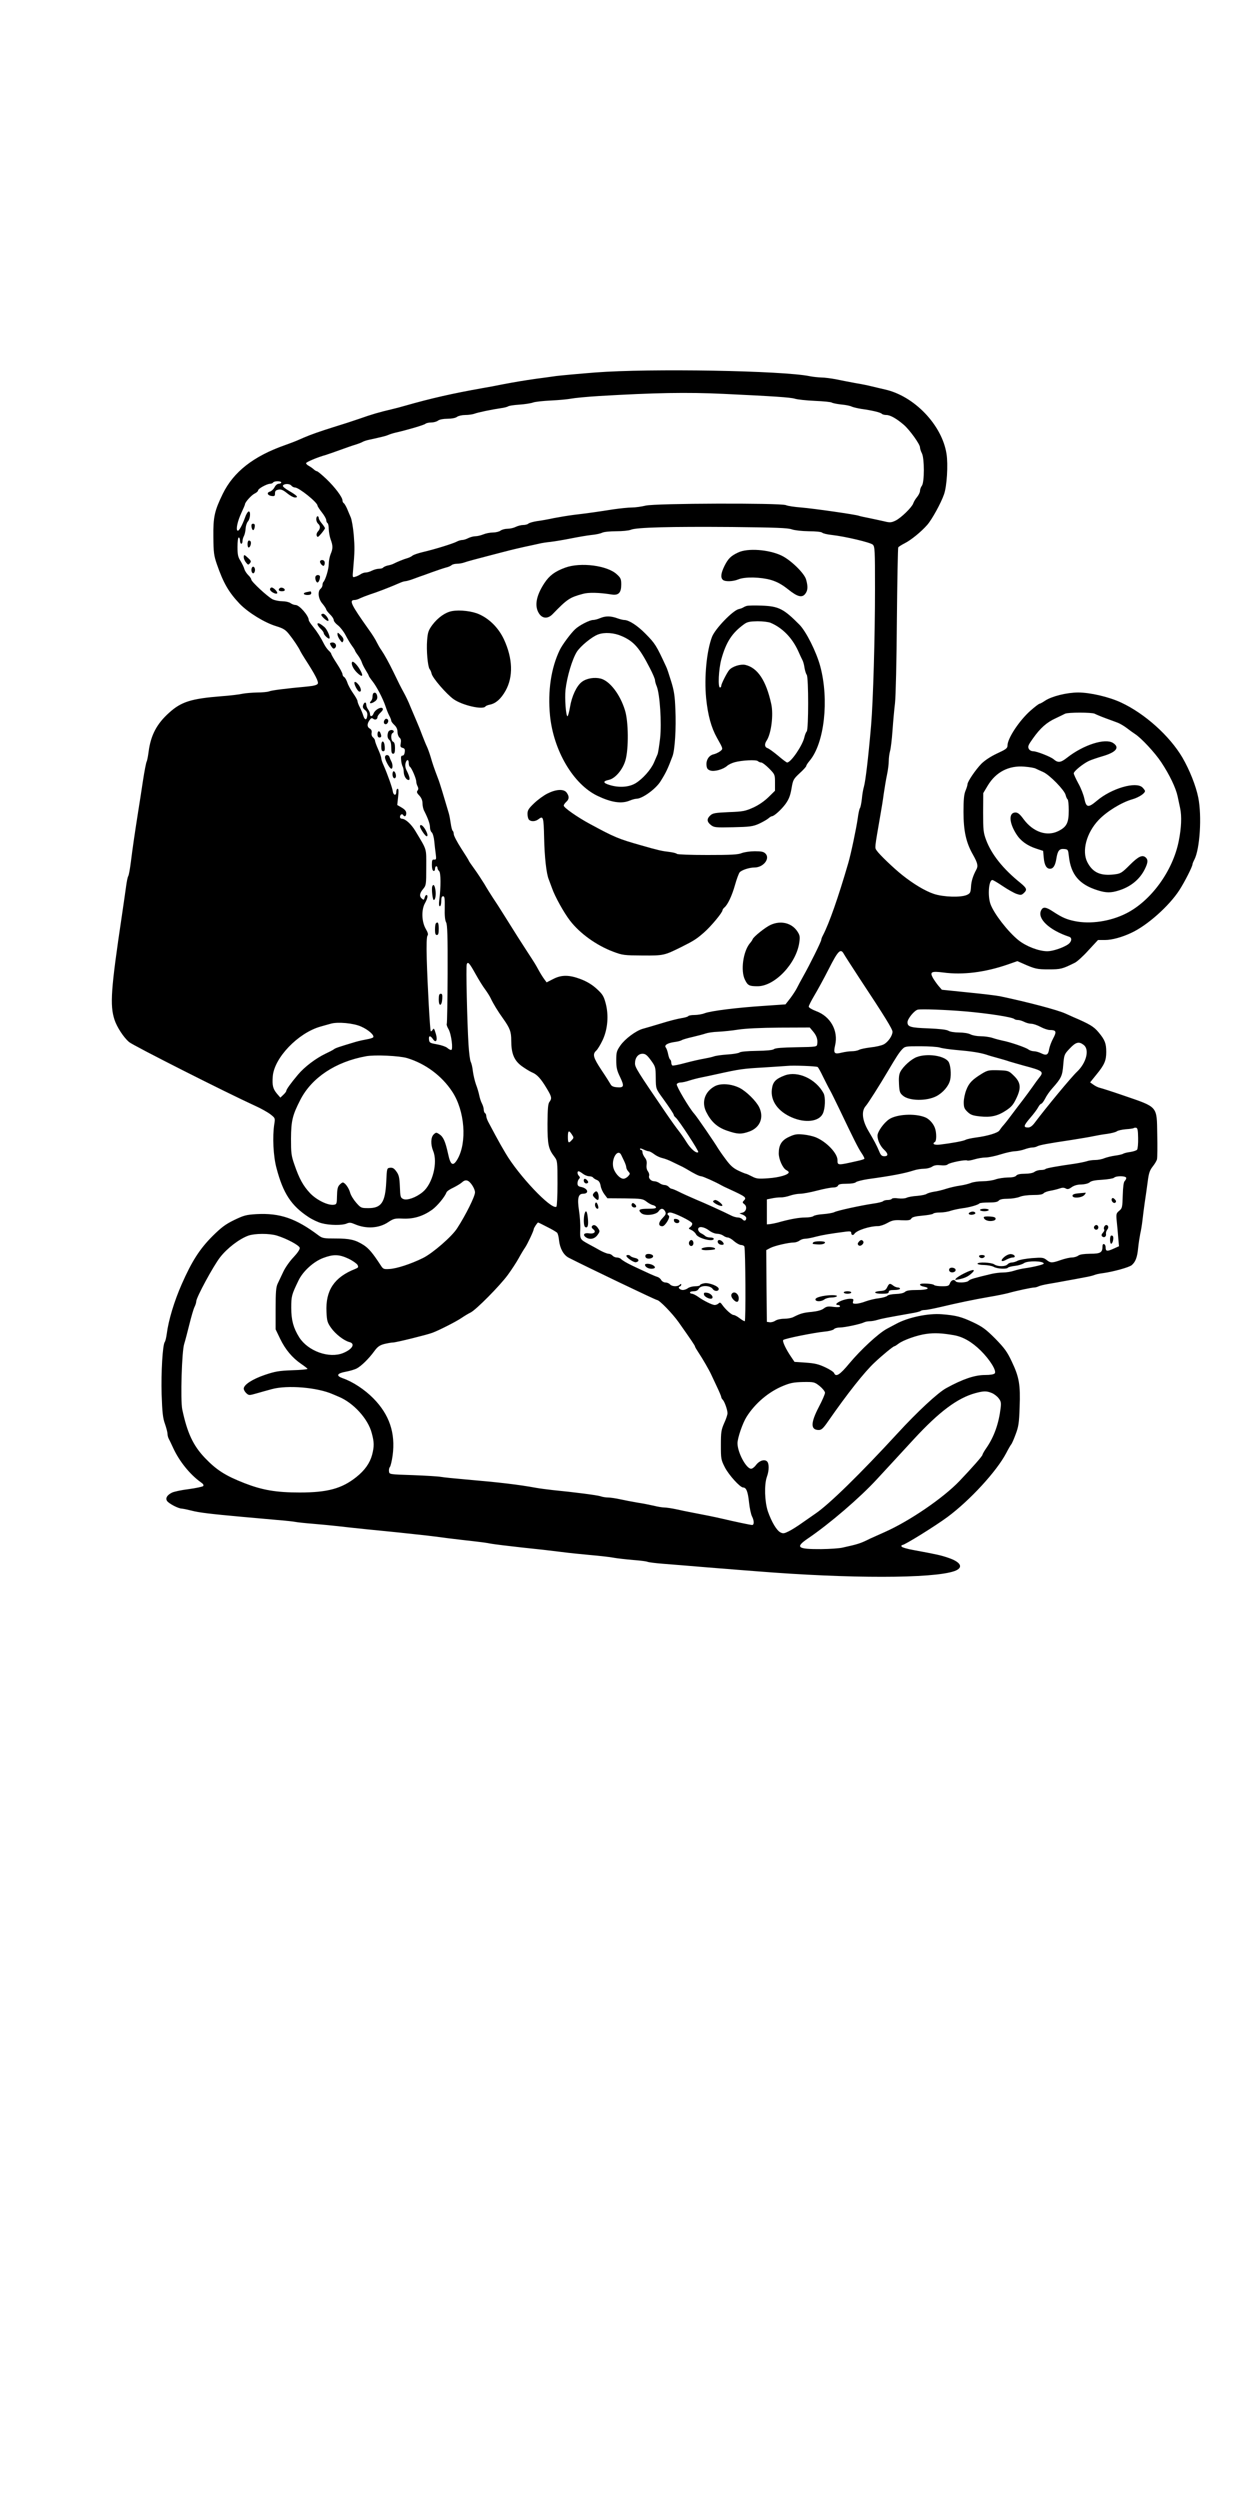<?xml version="1.0" standalone="no"?>
<!DOCTYPE svg PUBLIC "-//W3C//DTD SVG 20010904//EN"
 "http://www.w3.org/TR/2001/REC-SVG-20010904/DTD/svg10.dtd">
<svg version="1.0" xmlns="http://www.w3.org/2000/svg"
 width="1000pt" height="2000pt" viewBox="0 0 1000 2000"
 preserveAspectRatio="xMidYMid meet">
<g transform="translate(0,2000) scale(0.1,-0.1)"
fill="#000000" stroke="none">
<path d="M4761 17020 c-128 -10 -268 -23 -310 -28 -42 -6 -114 -16 -161 -22
-104 -15 -159 -24 -270 -45 -47 -10 -119 -23 -160 -30 -237 -42 -410 -81 -620
-141 -30 -9 -80 -22 -110 -29 -91 -21 -160 -41 -255 -75 -49 -17 -141 -47
-204 -66 -105 -33 -181 -59 -241 -85 -14 -6 -38 -17 -55 -24 -16 -7 -59 -23
-95 -36 -253 -89 -412 -214 -498 -390 -66 -136 -77 -184 -75 -344 1 -125 4
-149 28 -219 52 -150 94 -223 182 -316 69 -71 200 -152 294 -180 55 -17 73
-28 101 -63 34 -42 79 -109 91 -137 4 -8 20 -35 36 -60 83 -128 112 -185 103
-200 -6 -10 -32 -17 -73 -21 -190 -18 -294 -31 -316 -40 -13 -5 -57 -9 -96 -9
-40 -1 -92 -5 -117 -10 -25 -6 -101 -15 -170 -20 -240 -19 -320 -44 -416 -131
-100 -89 -148 -181 -165 -312 -5 -38 -12 -74 -16 -80 -4 -7 -18 -77 -30 -157
-12 -80 -29 -190 -38 -245 -26 -165 -45 -294 -58 -400 -7 -55 -16 -106 -21
-114 -5 -7 -12 -43 -17 -80 -5 -36 -20 -142 -34 -236 -88 -589 -97 -716 -59
-833 19 -58 72 -140 116 -178 32 -28 784 -408 1008 -510 47 -21 102 -52 124
-69 38 -30 38 -30 30 -80 -15 -98 -8 -254 18 -350 53 -202 118 -301 257 -392
30 -20 77 -42 105 -49 63 -17 166 -18 200 -2 21 9 33 8 63 -5 92 -40 195 -34
269 16 44 29 53 31 121 28 85 -3 158 20 230 71 41 30 101 102 115 139 3 9 28
26 55 38 26 13 58 32 70 43 14 13 28 18 42 13 24 -7 61 -64 61 -94 0 -32 -74
-181 -142 -286 -41 -66 -197 -201 -274 -239 -97 -48 -211 -85 -269 -88 -46 -3
-50 -1 -71 32 -62 95 -93 132 -134 159 -67 43 -112 53 -225 53 -95 0 -106 2
-137 25 -181 136 -308 180 -496 170 -83 -5 -101 -10 -178 -47 -70 -34 -102
-58 -173 -128 -103 -103 -166 -201 -247 -385 -60 -136 -106 -288 -120 -398 -4
-30 -11 -59 -16 -65 -17 -23 -30 -241 -25 -419 5 -146 10 -191 27 -237 11 -32
20 -67 20 -78 0 -11 4 -28 9 -38 5 -9 22 -44 37 -77 49 -106 133 -210 219
-272 21 -14 27 -24 20 -32 -6 -5 -57 -16 -115 -24 -58 -7 -118 -20 -134 -28
-39 -19 -54 -44 -40 -66 13 -21 91 -62 119 -62 12 -1 46 -8 77 -16 61 -16 155
-27 408 -50 91 -8 217 -19 280 -25 63 -5 127 -12 141 -15 14 -3 77 -10 140
-15 63 -5 152 -14 199 -19 47 -6 155 -17 240 -26 85 -8 198 -20 250 -25 52 -6
136 -15 185 -20 50 -5 144 -17 210 -26 66 -8 158 -19 205 -24 47 -5 108 -13
135 -19 28 -5 140 -19 250 -31 110 -11 250 -27 310 -35 61 -8 166 -19 235 -25
69 -6 152 -15 184 -21 32 -6 105 -14 162 -19 56 -4 107 -11 113 -14 6 -4 61
-11 123 -16 62 -5 228 -18 368 -30 140 -11 311 -25 380 -30 747 -60 1414 -59
1585 1 76 27 55 72 -50 107 -59 20 -85 26 -274 61 -52 9 -96 22 -99 29 -2 7 1
12 7 12 19 0 262 151 361 224 179 133 392 364 469 510 17 33 35 64 40 70 6 6
22 43 36 81 23 61 28 90 32 218 7 181 -4 241 -63 365 -37 79 -59 108 -132 183
-75 75 -102 95 -178 131 -94 44 -136 55 -249 64 -110 9 -271 -25 -366 -77 -15
-8 -48 -26 -75 -40 -68 -37 -208 -167 -299 -276 -76 -92 -108 -112 -122 -78
-3 9 -35 30 -72 47 -53 25 -84 32 -156 37 l-89 6 -27 40 c-43 63 -72 126 -63
135 12 12 248 59 330 67 35 3 69 12 75 19 6 8 28 14 48 14 38 0 165 27 193 41
10 5 30 9 45 9 16 0 44 5 63 11 32 10 75 18 267 52 39 6 75 15 79 20 4 4 19 7
33 7 14 0 70 11 126 24 134 32 268 60 390 81 55 9 123 23 150 30 71 20 190 45
209 45 9 0 24 4 34 9 9 5 46 14 82 20 36 6 99 17 140 25 41 7 104 19 140 26
36 6 74 15 85 20 11 5 43 12 70 15 80 11 208 46 229 64 30 26 44 62 51 136 4
39 12 90 17 115 6 25 14 74 18 110 4 36 12 99 18 140 6 41 17 114 23 162 9 72
16 94 40 125 16 20 32 46 35 59 3 12 4 101 2 197 -4 232 9 217 -270 313 -90
31 -174 58 -188 61 -14 3 -37 14 -52 25 l-27 19 50 62 c64 78 79 112 79 181 0
69 -11 97 -61 157 -39 47 -71 66 -204 123 -22 10 -49 22 -60 27 -63 29 -301
92 -525 139 -30 6 -147 20 -260 31 l-205 21 -27 31 c-15 18 -35 47 -45 64 -26
48 -12 55 83 43 157 -21 333 1 516 64 l77 27 43 -19 c99 -44 115 -47 208 -47
96 0 108 3 209 53 18 9 68 54 109 100 l76 82 57 0 c54 0 135 22 209 57 128 59
303 215 385 342 42 65 105 189 105 207 0 5 7 22 15 37 44 85 61 347 31 497
-19 94 -69 220 -127 320 -102 173 -301 352 -491 440 -96 45 -247 80 -342 80
-92 0 -212 -30 -266 -66 -19 -13 -39 -24 -44 -24 -5 0 -38 -25 -73 -56 -89
-79 -183 -221 -183 -278 0 -22 -12 -31 -84 -64 -53 -25 -99 -56 -126 -83 -47
-49 -110 -142 -110 -163 0 -7 -7 -31 -16 -52 -12 -29 -16 -71 -16 -169 0 -154
21 -247 76 -343 37 -66 43 -90 26 -120 -26 -48 -40 -92 -42 -137 -3 -44 -6
-52 -32 -64 -47 -22 -189 -18 -266 8 -71 24 -163 80 -250 149 -72 57 -186 167
-206 197 -17 26 -19 6 30 290 8 44 20 118 26 165 7 47 18 115 26 152 8 37 14
86 14 110 0 24 5 59 10 78 6 19 15 94 20 165 5 72 14 171 20 220 6 50 13 348
15 664 3 315 8 578 11 582 3 5 26 20 52 33 51 26 132 92 180 147 37 42 110
174 134 244 23 63 34 239 20 325 -36 230 -258 462 -492 514 -41 10 -91 21
-110 26 -19 5 -75 17 -125 25 -49 9 -121 23 -159 31 -38 7 -89 14 -115 14 -25
1 -66 5 -91 10 -212 45 -1282 64 -1719 30z m1029 -171 c401 -19 536 -28 570
-39 19 -6 91 -14 160 -17 69 -3 130 -9 135 -14 6 -4 39 -11 75 -15 36 -3 74
-11 84 -17 11 -5 45 -13 75 -18 87 -12 154 -28 165 -39 6 -6 22 -10 37 -10 31
0 82 -29 140 -79 47 -41 129 -155 129 -180 0 -10 7 -32 15 -47 21 -40 21 -232
0 -260 -8 -10 -15 -29 -15 -41 0 -12 -11 -34 -24 -50 -13 -15 -26 -38 -30 -50
-10 -31 -98 -117 -142 -138 -33 -16 -45 -17 -89 -6 -27 6 -81 18 -120 26 -38
7 -77 16 -85 19 -27 10 -362 58 -460 66 -52 4 -108 12 -123 19 -46 18 -1044
15 -1122 -4 -33 -8 -82 -15 -110 -15 -27 0 -95 -7 -150 -15 -115 -18 -195 -30
-315 -44 -47 -6 -119 -18 -160 -26 -41 -9 -101 -20 -134 -24 -32 -5 -63 -14
-69 -20 -6 -6 -25 -11 -41 -11 -17 0 -44 -7 -60 -15 -15 -8 -45 -15 -65 -15
-21 0 -46 -7 -57 -15 -10 -8 -38 -15 -60 -15 -23 0 -58 -7 -77 -15 -20 -8 -49
-15 -64 -15 -15 0 -41 -7 -57 -15 -15 -8 -37 -15 -48 -15 -11 0 -32 -6 -46
-14 -32 -16 -169 -59 -267 -82 -38 -9 -77 -22 -85 -29 -8 -7 -26 -16 -40 -20
-27 -7 -85 -31 -110 -44 -9 -5 -30 -12 -48 -15 -17 -4 -34 -12 -37 -17 -4 -5
-18 -9 -33 -9 -15 0 -40 -7 -56 -15 -15 -8 -38 -15 -50 -15 -12 0 -30 -6 -41
-14 -11 -7 -30 -17 -43 -20 -22 -7 -23 -7 -17 56 13 149 13 178 5 279 -5 58
-16 121 -24 140 -8 19 -22 51 -30 71 -9 20 -21 40 -26 43 -6 3 -10 13 -10 21
0 26 -60 106 -129 172 -36 34 -70 62 -75 62 -5 0 -18 7 -28 17 -10 9 -28 21
-39 27 -12 6 -21 16 -20 21 1 9 91 47 156 65 17 5 68 23 115 40 47 17 103 37
125 43 22 7 46 16 54 21 8 5 31 13 50 17 109 24 138 31 156 39 11 5 38 14 60
19 96 22 229 61 239 71 5 5 26 10 45 10 20 0 45 7 55 15 12 9 42 15 76 15 34
0 64 6 76 15 10 8 40 15 66 15 26 0 59 5 73 10 28 11 140 34 215 45 24 3 49
10 55 14 5 5 46 11 91 14 44 3 93 11 109 17 16 6 81 13 144 16 64 3 136 10
161 15 25 5 126 15 225 21 443 26 698 31 995 17z m-3540 -709 c0 -5 -9 -10
-20 -10 -11 0 -26 -12 -34 -29 -9 -16 -25 -31 -37 -34 -28 -8 -19 -31 14 -35
23 -3 27 0 27 21 0 19 6 26 28 30 21 4 37 -3 69 -29 23 -19 51 -34 63 -34 31
0 16 16 -46 52 -30 17 -53 35 -51 42 6 17 52 19 67 2 7 -9 20 -16 30 -16 31 0
180 -119 180 -145 0 -5 16 -30 35 -54 19 -24 35 -52 35 -62 0 -10 5 -21 10
-24 6 -3 10 -25 10 -48 1 -23 7 -60 15 -82 19 -51 19 -74 0 -118 -8 -20 -15
-56 -15 -79 0 -40 -26 -127 -43 -144 -4 -4 -7 -15 -7 -24 0 -10 -7 -23 -15
-30 -26 -21 -19 -82 15 -120 16 -19 29 -40 30 -46 0 -5 14 -23 30 -39 17 -16
30 -36 30 -46 0 -9 15 -28 34 -42 18 -14 46 -50 61 -79 15 -29 38 -67 51 -85
13 -17 24 -35 24 -38 0 -3 11 -21 24 -38 13 -18 27 -43 31 -57 4 -14 19 -42
31 -62 13 -21 24 -40 24 -44 0 -3 13 -23 29 -43 35 -44 84 -139 105 -201 8
-25 21 -58 30 -75 9 -16 16 -35 16 -41 0 -6 11 -21 25 -34 17 -16 25 -34 25
-56 0 -17 7 -37 16 -45 11 -9 14 -22 10 -45 -5 -26 -3 -32 15 -37 16 -4 20
-12 17 -34 -2 -17 -9 -28 -18 -28 -11 0 -14 -9 -11 -35 1 -19 7 -43 12 -52 5
-9 9 -29 9 -45 1 -31 20 -63 39 -63 14 0 8 29 -16 76 -10 19 -13 41 -9 57 8
34 26 35 26 3 0 -14 4 -28 10 -31 13 -8 50 -94 50 -117 0 -11 5 -28 11 -39 7
-15 7 -24 -1 -34 -8 -10 -5 -20 15 -40 17 -19 25 -39 25 -62 0 -19 6 -47 14
-61 30 -59 46 -104 46 -131 0 -16 6 -34 14 -40 8 -7 17 -38 20 -69 3 -31 8
-78 12 -104 5 -41 4 -46 -13 -45 -15 2 -18 -5 -18 -42 0 -27 5 -46 13 -48 7
-3 12 4 12 16 0 12 5 21 10 21 6 0 10 -6 10 -14 0 -7 6 -19 13 -25 14 -11 15
-128 1 -233 -4 -32 -2 -48 5 -48 6 0 11 18 11 40 0 29 4 40 15 40 12 0 14 -17
13 -92 -2 -61 2 -101 11 -117 10 -18 13 -110 12 -413 -1 -214 -4 -394 -7 -399
-3 -5 3 -24 14 -42 23 -40 39 -167 21 -167 -7 0 -21 8 -31 17 -10 9 -46 22
-81 28 -57 10 -62 13 -65 38 -4 33 10 35 31 5 24 -36 39 -12 25 37 -15 50 -17
53 -28 35 -5 -8 -11 -12 -14 -10 -6 7 -26 368 -32 578 -3 115 -1 178 6 187 7
9 4 24 -15 56 -32 57 -35 151 -5 204 21 38 26 65 11 65 -5 0 -11 -10 -14 -22
-5 -18 -8 -19 -21 -8 -23 18 -20 44 9 78 24 29 25 35 25 173 0 159 8 132 -87
291 -33 55 -80 98 -108 98 -8 0 -15 6 -15 14 0 19 17 29 25 16 11 -18 25 -11
25 14 0 17 -11 30 -36 45 l-36 21 7 65 c5 45 4 65 -4 65 -6 0 -11 -12 -11 -26
0 -33 -24 -27 -28 7 -3 26 -43 138 -73 206 -11 23 -19 49 -19 57 0 9 -11 41
-25 72 -14 31 -25 62 -25 69 0 7 -7 18 -16 26 -9 7 -14 22 -11 36 3 16 -2 27
-14 34 -23 12 -24 37 -3 67 12 18 19 20 29 12 16 -13 35 -5 35 14 0 7 11 23
25 36 17 16 22 27 15 34 -14 14 -60 -13 -71 -41 -10 -27 -29 -30 -29 -5 0 9
-7 26 -15 36 -8 11 -15 28 -15 38 0 25 -17 23 -25 -4 -5 -15 -1 -26 15 -38 15
-12 21 -25 18 -46 -4 -38 -20 -37 -32 1 -5 17 -17 46 -27 66 -11 20 -19 43
-19 50 0 8 -16 36 -35 63 -19 27 -40 65 -46 85 -7 20 -18 40 -25 44 -8 4 -14
15 -14 23 0 9 -20 47 -45 85 -25 38 -45 73 -45 78 0 4 -9 16 -19 25 -11 10
-27 32 -36 49 -30 59 -57 102 -91 144 -19 23 -34 46 -34 52 0 35 -75 121 -105
121 -12 0 -30 7 -41 15 -10 8 -40 15 -65 15 -25 0 -61 7 -79 16 -39 20 -170
141 -170 158 0 7 -11 23 -24 35 -13 13 -27 34 -31 48 -3 13 -17 42 -30 64 -21
32 -25 51 -25 114 0 43 4 75 10 75 6 0 10 -11 10 -25 0 -14 5 -25 10 -25 6 0
10 9 10 21 0 11 5 30 12 42 6 12 12 39 13 59 1 20 9 46 18 56 20 22 24 86 5
80 -7 -3 -20 -24 -28 -49 -23 -63 -49 -111 -60 -104 -14 9 0 75 31 142 16 34
29 65 29 69 0 16 52 74 78 86 15 7 27 19 27 25 0 14 71 53 97 53 9 0 20 5 23
10 3 6 19 10 36 10 16 0 29 -4 29 -10z m4085 -375 c24 -8 79 -14 135 -15 58 0
101 -5 107 -11 7 -7 42 -15 80 -19 105 -12 305 -59 325 -77 17 -15 18 -43 18
-358 0 -380 -15 -894 -31 -1085 -22 -258 -45 -451 -58 -495 -5 -16 -13 -59
-16 -95 -4 -36 -11 -70 -16 -76 -4 -5 -12 -41 -17 -80 -11 -78 -54 -284 -76
-359 -81 -278 -152 -480 -202 -577 -8 -14 -14 -31 -14 -37 0 -13 -91 -197
-144 -291 -20 -36 -43 -78 -51 -95 -8 -16 -31 -52 -52 -80 l-39 -50 -174 -12
c-215 -14 -423 -40 -473 -59 -20 -8 -57 -14 -82 -14 -24 0 -46 -4 -49 -9 -3
-5 -27 -12 -53 -16 -27 -4 -100 -22 -163 -42 -63 -19 -131 -39 -150 -44 -54
-16 -140 -80 -177 -133 -30 -43 -33 -55 -33 -118 0 -58 5 -82 31 -135 35 -74
31 -86 -27 -81 -26 2 -42 9 -49 23 -6 11 -38 62 -73 114 -66 100 -74 127 -42
156 11 10 34 48 51 84 41 87 50 200 24 296 -15 56 -25 72 -71 114 -36 33 -77
58 -126 77 -94 36 -156 37 -224 1 l-51 -26 -20 27 c-11 15 -31 47 -44 71 -28
51 -30 54 -90 146 -49 75 -89 138 -184 290 -33 53 -74 117 -92 143 -17 26 -48
75 -68 110 -21 34 -57 89 -81 122 -24 33 -44 62 -44 65 0 3 -27 46 -60 97 -33
51 -60 103 -60 115 0 12 -4 24 -9 27 -4 3 -11 29 -15 58 -4 29 -11 67 -16 83
-37 126 -73 246 -85 275 -33 87 -44 119 -60 175 -10 33 -24 71 -31 85 -7 14
-22 52 -35 85 -12 33 -32 83 -44 110 -12 28 -35 82 -51 120 -15 39 -40 90 -54
115 -25 46 -39 73 -83 165 -35 72 -72 139 -96 174 -12 16 -28 45 -37 63 -8 18
-37 65 -65 103 -141 199 -159 235 -112 235 10 0 30 6 44 14 15 7 51 21 80 31
49 15 156 56 236 91 17 8 37 14 44 14 7 0 34 7 59 16 25 9 52 19 60 22 8 2 51
18 95 34 44 16 95 33 114 38 18 4 38 13 44 19 6 6 26 11 43 11 18 0 45 5 61
11 15 6 96 28 178 49 83 22 166 43 185 48 19 5 71 17 115 27 44 9 96 21 115
25 19 5 62 12 95 15 33 4 105 16 160 27 55 11 129 24 165 28 36 3 75 12 87 18
12 7 62 12 112 12 49 0 102 5 118 12 43 19 322 26 808 22 348 -4 448 -7 480
-19z m2423 -1475 c9 -5 49 -22 87 -36 39 -14 84 -31 100 -37 17 -7 49 -26 70
-42 22 -17 51 -38 65 -47 49 -31 160 -150 210 -226 67 -101 117 -206 131 -273
6 -30 15 -72 20 -94 14 -66 10 -158 -11 -263 -47 -239 -222 -480 -422 -580
-125 -63 -284 -87 -410 -61 -64 13 -101 29 -170 74 -60 40 -83 43 -98 14 -36
-66 63 -160 223 -213 26 -8 21 -41 -10 -62 -41 -27 -122 -54 -164 -54 -68 0
-170 39 -232 89 -84 68 -195 211 -223 288 -24 67 -14 193 15 193 6 0 43 -22
83 -49 40 -27 90 -55 110 -62 33 -11 39 -11 58 6 29 27 25 39 -27 82 -139 112
-231 228 -274 343 -22 59 -24 80 -24 220 l1 155 37 62 c65 107 167 160 291
150 40 -3 82 -10 92 -16 11 -5 37 -18 59 -27 52 -23 171 -145 180 -184 4 -16
11 -32 16 -35 5 -4 9 -43 9 -88 0 -100 -16 -132 -84 -166 -92 -45 -201 -7
-277 95 -29 40 -46 54 -65 54 -55 0 -53 -79 6 -172 34 -55 88 -94 163 -118
l52 -17 5 -55 c5 -59 22 -88 50 -88 26 0 42 25 51 81 10 64 24 81 63 77 30 -3
31 -5 37 -58 16 -147 83 -226 229 -272 69 -22 108 -22 173 -1 92 29 163 87
203 165 27 53 30 78 12 96 -27 27 -59 13 -129 -57 -65 -65 -74 -70 -123 -76
-111 -14 -174 14 -217 97 -46 89 -8 234 89 337 64 68 183 142 272 167 51 15
100 47 100 66 0 4 -9 17 -20 28 -51 51 -249 -7 -365 -106 -69 -58 -85 -56
-100 16 -6 30 -27 85 -48 122 -20 37 -37 74 -37 81 0 17 71 75 120 99 19 9 69
26 110 38 110 32 140 70 85 106 -63 41 -237 -14 -369 -118 -51 -40 -72 -42
-107 -12 -23 20 -135 64 -163 64 -15 0 -30 8 -36 20 -9 18 -4 30 34 83 58 82
109 128 182 161 32 15 66 32 74 36 21 12 217 12 238 0z m-2007 -1922 c7 -13
63 -99 124 -193 205 -310 265 -408 265 -429 0 -32 -36 -83 -70 -101 -17 -9
-64 -20 -104 -24 -40 -5 -82 -13 -94 -20 -11 -6 -37 -11 -57 -11 -20 0 -56 -5
-81 -11 -60 -15 -68 -6 -53 59 27 116 -37 231 -152 273 -34 13 -59 28 -59 36
0 8 20 47 43 86 24 40 77 136 117 215 75 148 95 168 121 120z m-2946 -161 c25
-45 59 -100 76 -122 16 -22 36 -53 44 -70 21 -45 59 -107 98 -161 57 -80 67
-108 67 -179 0 -104 23 -159 84 -204 28 -20 65 -43 82 -50 40 -16 71 -50 117
-127 41 -68 44 -81 22 -110 -11 -15 -14 -54 -15 -175 0 -168 7 -200 56 -264
23 -31 24 -37 24 -213 0 -99 -4 -183 -9 -186 -41 -26 -303 251 -407 429 -16
27 -33 57 -39 67 -10 17 -70 127 -99 183 -9 17 -16 38 -16 47 0 9 -4 20 -10
23 -5 3 -10 16 -10 28 0 12 -7 35 -15 50 -8 15 -17 44 -21 64 -4 20 -15 59
-26 87 -10 28 -21 76 -25 106 -3 30 -11 64 -17 75 -6 11 -14 74 -18 140 -11
181 -21 623 -14 641 9 24 21 11 71 -79z m3915 -298 c186 -16 381 -46 396 -62
4 -4 17 -7 28 -7 12 0 34 -7 50 -15 15 -8 41 -15 56 -15 15 0 48 -11 74 -25
26 -14 59 -25 74 -25 51 0 57 -12 28 -66 -15 -27 -29 -66 -33 -87 -7 -47 -22
-54 -64 -33 -18 9 -44 16 -58 16 -14 0 -35 7 -45 15 -21 16 -150 60 -206 70
-19 4 -54 13 -78 21 -23 8 -67 14 -96 14 -30 0 -67 7 -82 15 -17 9 -56 15 -92
15 -36 0 -72 6 -85 14 -15 9 -67 15 -159 19 -143 5 -168 12 -168 49 0 28 56
96 83 101 30 6 225 -1 377 -14z m-4830 -122 c57 -25 106 -69 96 -85 -3 -5 -25
-12 -48 -16 -24 -4 -65 -13 -93 -21 -140 -42 -161 -49 -175 -60 -8 -6 -37 -21
-65 -34 -79 -38 -168 -105 -221 -168 -58 -69 -94 -119 -94 -131 0 -5 -11 -19
-24 -31 l-23 -22 -27 31 c-33 40 -39 66 -34 138 11 149 202 348 381 399 29 8
66 19 82 23 55 17 185 5 245 -23z m3614 -38 c29 -34 39 -65 34 -100 -3 -24 -3
-24 -167 -27 -111 -2 -169 -6 -179 -15 -10 -8 -58 -13 -139 -14 -72 -1 -130
-6 -137 -13 -8 -6 -51 -13 -97 -16 -46 -3 -96 -10 -110 -16 -15 -5 -51 -13
-80 -18 -30 -5 -96 -20 -148 -34 -51 -14 -98 -23 -102 -20 -5 3 -9 14 -9 24 0
10 -4 21 -9 24 -5 3 -12 23 -16 43 -4 21 -12 44 -18 52 -16 19 12 37 70 45 25
3 51 10 57 15 6 4 45 16 86 25 41 10 89 22 105 28 17 6 62 13 100 14 39 2 111
9 160 17 58 9 177 15 332 16 l241 1 26 -31z m2165 -108 c49 -37 22 -144 -53
-215 -44 -41 -247 -286 -339 -409 -19 -25 -36 -37 -52 -37 -40 0 -37 14 16 76
28 32 57 71 65 87 8 15 19 27 24 27 5 0 19 18 31 41 11 23 37 60 57 82 73 82
81 100 88 188 7 81 8 85 52 131 49 52 73 58 111 29z m-1152 -21 c16 -6 77 -15
134 -20 118 -10 188 -21 239 -37 19 -7 62 -19 95 -28 33 -9 74 -21 90 -27 17
-5 68 -20 115 -33 151 -40 162 -48 127 -92 -12 -15 -38 -50 -57 -78 -19 -27
-53 -73 -75 -102 -22 -28 -60 -79 -85 -112 -25 -34 -56 -74 -70 -90 -14 -15
-29 -36 -35 -45 -12 -19 -94 -44 -186 -56 -37 -5 -75 -13 -85 -19 -19 -10
-114 -27 -206 -38 -45 -5 -64 6 -38 22 13 8 13 76 -1 112 -13 36 -47 73 -79
85 -83 33 -227 24 -287 -16 -44 -30 -93 -100 -93 -131 0 -37 23 -86 54 -114
33 -31 33 -51 1 -51 -20 0 -29 8 -41 38 -21 50 -39 84 -88 167 -49 84 -56 157
-20 197 18 20 110 165 179 282 65 110 87 144 110 169 25 27 28 27 149 27 68 0
136 -5 153 -10z m-2310 -102 c37 -51 38 -55 39 -140 1 -90 0 -87 59 -168 54
-75 85 -122 85 -129 0 -5 7 -15 16 -22 25 -21 187 -269 180 -276 -14 -14 -60
25 -94 80 -20 33 -49 73 -63 91 -14 17 -60 81 -101 141 -230 337 -248 366
-248 398 0 45 25 77 60 77 23 0 36 -10 67 -52z m-1949 17 c145 -44 276 -141
359 -267 102 -153 121 -408 42 -543 -35 -59 -55 -47 -74 43 -22 100 -38 137
-70 158 -24 16 -27 16 -45 -1 -24 -22 -26 -80 -5 -132 39 -92 -4 -264 -83
-329 -53 -44 -126 -70 -156 -56 -22 10 -24 17 -27 99 -3 73 -8 94 -28 121 -18
25 -29 32 -50 30 -26 -3 -26 -3 -31 -113 -8 -164 -39 -210 -142 -210 -59 0
-61 1 -99 44 -21 24 -44 61 -49 83 -11 37 -41 78 -58 78 -5 0 -17 -9 -27 -20
-14 -15 -18 -37 -19 -88 -1 -62 -3 -67 -25 -70 -47 -7 -137 37 -190 92 -56 60
-87 116 -126 230 -25 71 -27 93 -27 207 1 144 12 188 75 311 91 177 282 304
525 348 69 13 268 4 330 -15z m3283 -71 c5 -3 24 -37 43 -77 20 -40 44 -88 55
-107 11 -19 45 -89 77 -155 114 -239 150 -311 176 -349 15 -22 25 -42 23 -46
-2 -4 -28 -12 -57 -18 -159 -36 -158 -36 -158 7 0 55 -89 148 -175 183 -22 9
-67 19 -100 22 -50 5 -68 2 -113 -19 -59 -27 -82 -65 -82 -132 0 -48 32 -118
59 -133 12 -6 21 -14 21 -18 0 -20 -77 -42 -162 -48 -83 -6 -97 -4 -133 15
-22 11 -43 21 -47 21 -4 0 -32 11 -61 25 -42 20 -65 41 -103 93 -27 36 -53 74
-59 84 -25 43 -170 255 -191 278 -40 44 -145 222 -140 236 3 8 17 14 30 14 14
0 46 7 72 16 25 8 67 19 93 24 25 5 87 18 136 29 172 38 201 42 360 51 88 6
176 11 195 13 46 5 230 -2 241 -9z m2564 -569 c1 -44 -3 -85 -8 -92 -5 -7 -30
-15 -55 -19 -26 -3 -51 -10 -57 -14 -5 -4 -34 -11 -64 -15 -30 -4 -69 -14 -87
-21 -18 -8 -51 -14 -72 -14 -22 0 -52 -4 -68 -10 -16 -5 -60 -14 -99 -20 -135
-19 -224 -35 -231 -42 -4 -5 -21 -8 -38 -8 -17 0 -40 -7 -50 -15 -12 -9 -42
-15 -77 -15 -38 0 -61 -5 -69 -15 -8 -10 -31 -15 -69 -15 -31 -1 -74 -7 -96
-15 -22 -8 -68 -15 -103 -15 -34 0 -78 -6 -96 -14 -18 -7 -57 -17 -87 -21 -29
-4 -78 -15 -109 -25 -30 -10 -75 -21 -100 -24 -24 -4 -50 -12 -57 -17 -7 -6
-41 -13 -75 -16 -35 -2 -73 -9 -85 -15 -12 -6 -42 -8 -67 -5 -26 4 -48 2 -51
-3 -3 -6 -19 -10 -34 -10 -15 0 -31 -4 -37 -10 -5 -5 -41 -14 -79 -19 -95 -14
-285 -55 -310 -68 -11 -6 -51 -13 -88 -16 -38 -2 -74 -10 -80 -16 -6 -6 -36
-11 -66 -11 -50 0 -127 -14 -221 -41 -19 -5 -46 -10 -60 -12 l-25 -2 0 100 0
100 40 8 c22 5 54 8 71 8 18 -1 51 6 74 14 23 8 60 15 81 15 21 0 82 11 135
25 53 14 111 25 129 25 20 0 35 6 39 15 4 11 22 15 69 15 37 0 68 5 75 13 7 6
50 17 95 24 190 26 294 46 365 69 23 8 61 14 83 14 22 0 51 7 65 16 17 12 38
15 68 12 27 -3 50 -1 58 7 15 14 143 40 156 31 5 -3 30 1 57 9 26 8 67 15 89
15 23 0 77 11 121 25 44 14 96 25 115 25 19 1 53 7 75 15 22 8 50 15 63 15 13
0 31 4 41 10 20 10 83 22 271 50 69 11 148 24 175 30 28 6 78 15 112 19 35 5
69 14 77 20 8 7 40 14 72 17 31 2 60 6 63 9 3 3 12 4 20 3 12 -2 15 -21 16
-83z m-4530 29 c16 -24 16 -27 -1 -45 -25 -28 -31 -24 -31 26 0 51 8 56 32 19z
m614 -134 c8 0 28 -11 45 -24 17 -13 47 -27 66 -31 19 -4 55 -18 80 -31 25
-12 52 -25 60 -29 8 -3 31 -15 50 -26 64 -39 105 -59 119 -59 13 0 116 -46
161 -72 8 -5 35 -18 60 -29 141 -65 146 -69 118 -97 -9 -9 -8 -15 6 -25 26
-19 17 -60 -14 -68 l-25 -6 28 -11 c15 -6 27 -18 27 -26 0 -22 -16 -28 -30
-11 -7 8 -23 15 -35 15 -13 0 -36 6 -52 14 -70 35 -206 97 -288 131 -49 21
-111 49 -136 62 -26 13 -51 23 -57 23 -5 0 -15 7 -22 15 -7 8 -22 15 -34 15
-11 0 -30 7 -40 15 -11 8 -30 15 -42 15 -26 0 -48 24 -41 44 3 7 -1 24 -10 36
-10 13 -13 34 -10 54 3 22 -1 38 -14 55 -10 13 -19 32 -19 42 0 10 -4 19 -10
19 -5 0 -10 4 -10 9 0 6 12 3 28 -5 15 -7 33 -14 41 -14z m-219 -30 c4 -8 14
-30 23 -48 9 -19 17 -41 17 -50 0 -8 7 -24 17 -34 15 -17 15 -19 -2 -38 -10
-11 -27 -20 -37 -20 -31 0 -75 51 -83 97 -12 72 40 146 65 93z m-307 -150 c14
-11 37 -20 50 -20 14 0 29 -5 32 -11 4 -5 17 -14 30 -19 16 -6 25 -20 30 -46
3 -21 17 -51 30 -68 l24 -32 140 -1 c133 -2 143 -3 173 -26 18 -14 42 -27 52
-28 11 -2 21 -10 24 -16 3 -10 -14 -13 -62 -13 -72 0 -85 -8 -56 -35 27 -25
119 -15 139 15 17 26 37 26 52 -1 9 -18 6 -26 -21 -54 -35 -36 -35 -65 -1 -65
22 0 67 75 51 85 -17 11 -11 25 11 25 30 0 169 -68 176 -86 3 -8 -3 -21 -13
-29 -18 -13 -18 -14 7 -25 15 -7 31 -22 37 -34 15 -33 142 -65 142 -36 0 6
-13 10 -28 10 -15 0 -33 5 -39 11 -6 6 -22 17 -35 23 -12 6 -23 20 -23 31 0
28 45 23 88 -9 19 -15 47 -26 64 -26 16 0 38 -7 49 -15 10 -8 27 -15 36 -15
10 0 33 -13 51 -30 19 -16 44 -30 56 -30 12 0 23 -6 26 -12 9 -29 12 -598 3
-598 -5 0 -24 11 -42 25 -18 14 -39 25 -47 25 -16 0 -64 43 -91 81 -13 19 -19
22 -29 12 -7 -7 -21 -13 -31 -13 -21 0 -91 35 -135 67 -17 12 -39 23 -47 23
-9 0 -16 5 -16 10 0 6 13 10 30 10 19 0 33 7 40 20 16 30 92 28 112 -2 14 -21
48 -20 48 1 0 21 -79 52 -115 45 -19 -3 -35 -10 -35 -15 0 -5 -17 -9 -38 -9
-21 0 -47 -7 -58 -15 -10 -8 -29 -15 -41 -15 -24 0 -44 21 -25 28 7 2 12 9 12
15 0 8 -4 7 -12 -1 -17 -17 -63 -15 -78 3 -7 8 -23 15 -36 15 -13 0 -28 9 -34
19 -5 11 -20 23 -32 26 -20 6 -60 24 -198 89 -48 23 -80 42 -93 55 -6 6 -21
11 -33 11 -12 0 -27 7 -34 15 -7 8 -21 15 -32 15 -10 0 -40 12 -66 26 -26 15
-67 37 -91 50 -71 39 -72 39 -69 118 2 39 -3 107 -10 152 -15 97 -6 134 32
134 52 0 40 43 -14 54 -23 4 -30 11 -30 29 0 13 5 28 12 35 9 9 9 15 0 24 -14
14 -16 38 -3 38 4 0 20 -9 34 -20z m4347 -34 c0 -7 -6 -18 -12 -24 -9 -7 -14
-46 -16 -114 -3 -97 -4 -104 -28 -124 -24 -20 -26 -25 -20 -85 4 -35 9 -94 12
-132 l6 -67 -47 -21 c-50 -22 -60 -20 -60 14 0 11 -6 22 -12 24 -8 3 -13 -4
-13 -17 0 -50 -15 -60 -98 -60 -52 -1 -83 -5 -96 -15 -11 -8 -34 -15 -51 -15
-17 0 -56 -9 -88 -20 -71 -25 -83 -25 -115 1 -25 19 -35 20 -116 14 -48 -4
-100 -13 -115 -21 -14 -8 -36 -14 -47 -14 -12 0 -27 -7 -34 -15 -16 -19 -80
-19 -106 0 -22 16 -134 21 -134 5 0 -5 24 -10 53 -10 28 -1 63 -7 77 -15 27
-16 106 -20 114 -6 3 4 28 11 56 14 28 3 60 13 72 22 31 21 158 18 158 -4 0
-7 -80 -27 -150 -37 -25 -3 -64 -12 -88 -20 -23 -8 -63 -14 -87 -14 -25 0 -66
-5 -92 -11 -139 -33 -174 -43 -184 -55 -13 -16 -95 -19 -104 -4 -11 18 -35 10
-45 -15 -8 -22 -15 -25 -63 -25 -29 0 -57 4 -63 9 -8 9 -55 14 -96 12 -29 -2
-21 -18 12 -24 59 -12 31 -27 -52 -27 -59 0 -86 -4 -98 -15 -11 -10 -39 -16
-74 -17 -31 -1 -61 -7 -67 -14 -6 -7 -36 -16 -67 -20 -31 -3 -79 -15 -107 -25
-27 -11 -63 -19 -78 -19 -24 0 -27 3 -22 20 5 17 2 20 -26 20 -18 0 -50 -8
-71 -17 -39 -17 -50 -33 -23 -33 8 0 15 -5 15 -11 0 -7 -18 -8 -53 -4 -43 6
-56 3 -77 -13 -17 -13 -49 -22 -95 -27 -68 -6 -92 -13 -147 -41 -14 -8 -48
-14 -75 -14 -28 0 -58 -7 -71 -16 -12 -8 -32 -14 -45 -12 l-22 3 -3 287 -2
287 32 17 c34 18 147 44 189 44 14 0 34 7 45 15 10 8 30 15 44 15 14 0 53 7
85 16 54 14 112 24 243 41 34 4 42 2 42 -11 0 -17 15 -22 25 -7 17 28 125 63
189 62 17 0 50 11 75 25 39 22 56 25 114 22 55 -2 70 0 78 14 6 11 31 18 89
23 44 4 83 11 86 16 3 5 27 9 53 9 27 0 66 6 87 14 22 7 64 16 94 20 56 7 124
26 136 39 4 4 38 7 74 7 48 0 71 4 80 15 8 10 31 15 72 15 32 0 75 7 95 15 20
9 66 15 108 15 49 0 76 4 84 14 6 7 30 16 54 20 23 4 56 12 73 18 22 8 36 8
50 0 14 -8 25 -6 48 11 19 13 45 21 76 21 29 1 56 8 67 17 12 12 44 18 101 21
45 3 88 10 94 16 17 17 98 16 98 -2z m-4632 -392 c39 -19 75 -41 80 -47 5 -7
12 -33 14 -58 7 -67 37 -120 78 -141 167 -85 696 -338 706 -338 19 0 123 -107
174 -179 100 -142 130 -186 130 -193 0 -4 13 -26 29 -50 31 -46 85 -140 100
-173 5 -11 25 -54 45 -96 20 -42 36 -80 36 -85 0 -6 5 -15 12 -22 14 -14 38
-80 38 -108 0 -12 -12 -48 -27 -80 -23 -53 -26 -71 -26 -174 0 -110 1 -118 32
-179 32 -62 122 -161 146 -161 25 0 38 -32 47 -117 5 -48 16 -99 24 -114 18
-35 18 -69 1 -69 -12 0 -140 27 -242 51 -46 11 -154 33 -240 49 -33 6 -90 18
-126 26 -37 8 -79 14 -94 14 -15 0 -53 6 -84 14 -31 7 -90 19 -131 25 -41 7
-104 19 -140 27 -36 8 -79 14 -96 14 -17 0 -44 4 -60 10 -28 9 -214 33 -379
49 -44 5 -107 13 -140 19 -135 25 -298 44 -555 66 -91 8 -182 17 -203 21 -21
4 -122 10 -225 14 -186 6 -187 6 -190 29 -2 13 1 29 7 36 6 7 16 49 22 92 24
180 -26 327 -154 457 -70 71 -166 134 -245 161 -56 20 -47 39 23 52 33 6 74
18 90 27 37 20 96 78 139 137 26 36 43 48 80 58 25 6 57 12 70 12 24 0 271 61
316 78 53 20 187 88 230 117 25 17 58 37 75 45 44 22 233 213 297 300 30 41
70 102 88 135 18 33 41 71 51 85 19 28 69 134 69 147 0 9 29 53 35 53 2 0 35
-16 73 -36z m-2162 -69 c78 -24 179 -78 182 -98 2 -11 -17 -40 -50 -75 -30
-31 -67 -84 -82 -117 -16 -33 -36 -76 -45 -95 -13 -28 -16 -68 -16 -200 l0
-165 36 -75 c42 -87 97 -152 168 -201 28 -19 51 -37 51 -40 0 -4 -55 -9 -122
-11 -106 -4 -136 -9 -219 -37 -100 -34 -169 -79 -169 -110 0 -10 9 -26 21 -37
20 -18 22 -18 82 -1 34 10 89 25 122 34 124 34 364 14 488 -41 17 -7 39 -17
47 -20 117 -48 235 -177 264 -291 20 -73 20 -106 3 -173 -18 -67 -59 -125
-127 -179 -116 -92 -230 -123 -452 -123 -189 0 -299 19 -443 75 -153 60 -223
105 -316 202 -94 99 -141 199 -181 388 -15 73 -4 467 16 525 8 25 26 95 41
155 15 61 33 123 41 139 8 16 14 36 14 45 0 31 137 284 191 353 56 72 152 146
226 173 51 18 168 19 229 0z m571 -184 c34 -16 66 -39 73 -50 9 -18 7 -22 -17
-32 -169 -66 -240 -172 -231 -346 3 -69 7 -84 36 -125 35 -50 102 -102 145
-114 52 -12 28 -57 -47 -88 -112 -46 -281 14 -352 125 -47 75 -64 138 -64 236
0 95 3 105 59 221 35 72 119 149 196 178 82 31 127 30 202 -5z m4841 -612 c74
-12 146 -53 218 -124 72 -71 129 -162 112 -182 -7 -8 -35 -13 -78 -13 -83 0
-179 -33 -310 -105 -68 -37 -233 -191 -389 -361 -298 -324 -549 -570 -659
-644 -20 -14 -66 -46 -102 -71 -36 -26 -85 -57 -109 -69 -38 -19 -47 -20 -68
-9 -31 17 -70 83 -100 168 -26 79 -30 213 -8 276 19 52 19 109 0 125 -22 18
-61 4 -87 -30 -12 -17 -30 -30 -39 -30 -39 0 -109 130 -109 204 0 42 41 162
73 212 68 108 177 200 292 247 58 24 85 29 160 31 88 1 91 0 133 -33 23 -19
42 -43 42 -53 0 -11 -22 -62 -50 -115 -66 -127 -66 -183 0 -183 22 0 36 13 76
71 152 219 291 395 371 469 60 57 149 130 158 130 4 0 18 9 31 19 38 30 154
71 226 80 65 9 124 6 216 -10z m306 -463 c18 -7 43 -26 55 -42 19 -24 21 -36
16 -79 -15 -124 -52 -229 -114 -319 -17 -24 -31 -49 -31 -54 0 -10 -85 -106
-184 -210 -131 -137 -401 -321 -597 -408 -54 -24 -107 -48 -116 -52 -80 -40
-97 -45 -223 -73 -25 -6 -101 -11 -170 -12 -191 -1 -211 14 -107 85 174 118
417 327 552 474 83 90 138 149 296 321 203 220 349 329 492 368 67 18 90 18
131 1z"/>
<path d="M2530 15846 c0 -13 7 -29 15 -36 19 -16 19 -39 -1 -61 -10 -11 -14
-25 -10 -35 6 -15 11 -12 36 17 16 19 29 38 30 43 0 4 -11 21 -25 38 -14 16
-25 36 -25 44 0 8 -4 14 -10 14 -5 0 -10 -11 -10 -24z"/>
<path d="M2012 15785 c2 -14 8 -26 13 -26 6 0 11 12 13 26 2 18 -1 25 -13 25
-12 0 -15 -7 -13 -25z"/>
<path d="M1987 15674 c-10 -11 -8 -54 2 -54 14 0 25 40 14 51 -5 5 -12 6 -16
3z"/>
<path d="M1950 15541 c0 -10 8 -29 18 -41 16 -20 19 -21 31 -6 12 14 10 20
-13 41 -32 30 -36 31 -36 6z"/>
<path d="M2560 15506 c0 -7 7 -19 15 -26 12 -10 16 -9 21 3 3 9 3 21 -1 27 -9
15 -35 12 -35 -4z"/>
<path d="M2014 15456 c-8 -21 3 -49 16 -41 5 3 10 15 10 25 0 25 -18 36 -26
16z"/>
<path d="M2525 15390 c-8 -13 3 -50 15 -50 9 0 20 25 20 46 0 16 -26 19 -35 4z"/>
<path d="M2160 15285 c0 -17 46 -42 57 -32 8 9 -27 47 -44 47 -7 0 -13 -7 -13
-15z"/>
<path d="M2237 15294 c-14 -14 -6 -24 19 -24 16 0 24 5 22 13 -5 14 -31 21
-41 11z"/>
<path d="M2453 15263 c-33 -6 -28 -23 7 -23 20 0 30 5 30 15 0 8 -3 14 -7 14
-5 -1 -18 -4 -30 -6z"/>
<path d="M2570 15082 c0 -13 49 -56 56 -49 10 10 -24 57 -41 57 -8 0 -15 -4
-15 -8z"/>
<path d="M2540 15007 c0 -7 11 -24 25 -37 14 -13 25 -29 25 -35 0 -14 38 -50
45 -43 10 9 -18 73 -39 91 -37 31 -56 39 -56 24z"/>
<path d="M2700 14925 c0 -11 9 -31 20 -45 17 -23 19 -23 26 -7 5 13 -1 27 -20
45 -24 24 -26 25 -26 7z"/>
<path d="M2640 14852 c0 -5 6 -17 14 -28 11 -15 17 -16 27 -7 16 16 4 43 -21
43 -11 0 -20 -4 -20 -8z"/>
<path d="M2818 14705 c-12 -13 6 -55 38 -86 41 -40 54 -32 28 16 -21 40 -57
78 -66 70z"/>
<path d="M2836 14542 c-7 -12 24 -73 39 -75 19 -3 15 29 -8 57 -15 18 -26 25
-31 18z"/>
<path d="M2987 14454 c-4 -4 -7 -17 -7 -29 0 -11 -5 -26 -12 -33 -20 -20 -1
-25 27 -6 19 12 25 24 23 42 -3 26 -18 38 -31 26z"/>
<path d="M3073 14234 c-9 -23 11 -38 26 -20 13 16 7 36 -10 36 -5 0 -12 -7
-16 -16z"/>
<path d="M3106 14144 c-10 -26 -7 -51 9 -64 10 -8 15 -30 15 -61 0 -37 4 -49
15 -49 11 0 15 12 15 45 0 31 -5 47 -15 51 -17 7 -21 59 -5 69 17 10 11 25 -9
25 -10 0 -22 -7 -25 -16z"/>
<path d="M3020 14125 c0 -16 6 -25 15 -25 16 0 19 9 9 34 -9 25 -24 19 -24 -9z"/>
<path d="M3050 14031 c0 -30 4 -41 16 -41 11 0 14 9 12 37 -4 52 -28 56 -28 4z"/>
<path d="M3080 13941 c0 -23 38 -91 51 -91 12 0 12 35 0 58 -5 9 -12 25 -15
35 -7 23 -36 22 -36 -2z"/>
<path d="M3140 13806 c0 -27 15 -42 25 -26 8 13 -3 50 -16 50 -5 0 -9 -11 -9
-24z"/>
<path d="M3360 13388 c0 -15 42 -78 53 -78 13 0 7 24 -13 58 -20 32 -40 42
-40 20z"/>
<path d="M3458 12908 c-7 -20 3 -108 12 -108 13 0 20 43 13 83 -6 37 -17 48
-25 25z"/>
<path d="M3487 12613 c-4 -3 -7 -26 -7 -50 0 -32 4 -43 15 -43 11 0 15 12 15
50 0 46 -7 60 -23 43z"/>
<path d="M3510 12004 c0 -59 24 -55 28 4 2 33 0 42 -12 42 -12 0 -16 -11 -16
-46z"/>
<path d="M5905 15580 c-58 -27 -80 -49 -109 -107 -28 -57 -33 -92 -14 -111 17
-17 81 -15 125 3 52 22 180 19 262 -5 49 -15 87 -36 136 -75 76 -61 113 -70
139 -33 19 26 20 58 5 111 -13 50 -121 155 -194 191 -102 50 -274 63 -350 26z"/>
<path d="M4522 15459 c-82 -30 -126 -62 -167 -124 -65 -99 -81 -182 -44 -241
27 -44 72 -47 111 -6 115 119 136 133 241 161 45 13 130 11 230 -5 55 -9 77
14 77 79 0 44 -4 54 -35 82 -75 71 -289 99 -413 54z"/>
<path d="M5975 15153 c-11 -3 -24 -9 -30 -13 -5 -4 -22 -10 -36 -13 -48 -12
-188 -157 -213 -222 -43 -113 -63 -322 -47 -490 14 -138 41 -236 87 -318 51
-91 50 -87 24 -108 -14 -10 -38 -21 -53 -24 -36 -9 -59 -45 -55 -87 2 -25 9
-35 30 -42 32 -11 102 8 135 37 11 10 38 23 60 29 58 16 173 22 186 9 6 -6 18
-11 27 -11 9 0 37 -22 63 -48 46 -47 47 -49 47 -113 l0 -65 -52 -51 c-34 -33
-79 -64 -123 -84 -63 -28 -82 -32 -195 -36 -108 -5 -128 -8 -147 -26 -30 -27
-29 -51 4 -77 26 -20 36 -21 178 -18 131 3 157 6 205 27 30 14 64 33 76 43 11
10 24 18 29 18 17 0 74 51 109 98 27 38 38 66 48 123 12 71 15 76 65 123 29
26 53 53 53 58 0 6 12 24 27 42 118 140 157 487 85 756 -31 115 -114 281 -168
334 -125 126 -165 146 -299 151 -55 2 -109 1 -120 -2z m191 -136 c95 -41 171
-120 219 -224 14 -32 30 -66 35 -75 5 -9 13 -36 16 -60 4 -24 12 -49 18 -57
15 -20 15 -433 0 -452 -7 -8 -15 -29 -19 -47 -14 -64 -107 -202 -138 -202 -5
0 -37 24 -72 54 -36 30 -73 57 -85 61 -23 7 -26 32 -7 60 37 56 56 207 37 293
-41 188 -109 290 -208 313 -39 8 -105 -13 -129 -42 -19 -23 -63 -111 -63 -125
0 -8 -4 -14 -10 -14 -18 0 -11 146 11 227 38 137 86 211 184 281 24 17 45 21
106 22 42 0 90 -6 105 -13z"/>
<path d="M3615 15111 c-53 -10 -111 -51 -156 -110 -31 -43 -37 -58 -42 -123
-7 -80 5 -211 20 -231 6 -6 13 -23 16 -37 8 -35 118 -162 175 -203 70 -50 238
-88 256 -58 3 4 19 11 36 14 47 10 88 46 125 112 62 112 57 257 -13 409 -42
90 -113 163 -197 201 -55 26 -157 38 -220 26z"/>
<path d="M4801 15055 c-18 -8 -44 -15 -57 -15 -27 0 -109 -42 -142 -73 -34
-31 -104 -125 -124 -167 -69 -143 -97 -327 -78 -524 28 -281 186 -550 380
-643 111 -53 192 -65 257 -38 19 8 44 15 55 15 46 0 154 78 192 139 44 70 58
100 96 201 19 50 30 224 23 375 -4 106 -10 148 -34 225 -16 52 -33 104 -39
115 -80 173 -88 186 -167 266 -64 65 -132 109 -169 109 -10 0 -37 7 -59 15
-51 18 -91 18 -134 0z m173 -144 c97 -42 142 -94 225 -256 23 -44 41 -87 41
-96 0 -9 6 -32 14 -50 25 -63 40 -291 27 -414 -7 -60 -16 -119 -21 -130 -5
-11 -17 -40 -28 -65 -25 -58 -92 -133 -149 -167 -53 -31 -132 -36 -206 -13
-54 16 -56 31 -6 41 51 11 112 83 133 158 26 92 24 309 -4 398 -39 128 -121
234 -193 254 -51 13 -114 3 -152 -26 -42 -31 -81 -115 -95 -202 -7 -40 -16
-73 -20 -73 -13 0 -23 144 -16 211 12 106 54 246 91 305 29 45 121 121 169
138 52 20 130 14 190 -13z"/>
<path d="M4380 13652 c-30 -15 -78 -50 -107 -78 -44 -42 -53 -56 -53 -85 0
-19 5 -40 12 -47 16 -16 50 -15 74 3 40 31 43 23 47 -147 3 -153 18 -288 37
-333 4 -11 16 -42 26 -70 23 -67 96 -198 144 -260 79 -103 212 -198 344 -248
77 -29 89 -30 236 -31 169 -1 173 0 309 67 104 52 123 65 183 117 57 50 148
160 148 178 0 5 7 15 15 22 27 22 61 95 85 180 13 47 30 92 37 101 16 19 78
39 119 39 70 0 126 70 89 110 -15 16 -31 20 -87 20 -38 0 -84 -7 -105 -15 -28
-12 -85 -15 -274 -15 -136 0 -240 4 -244 9 -3 5 -31 12 -63 16 -54 6 -87 13
-222 52 -184 52 -214 65 -410 171 -102 55 -210 131 -210 147 0 7 9 20 20 30
24 22 25 43 4 73 -22 32 -84 29 -154 -6z"/>
<path d="M6165 12601 c-41 -18 -137 -95 -144 -115 -2 -6 -11 -20 -21 -31 -55
-65 -77 -222 -40 -294 22 -45 34 -51 101 -51 138 0 313 185 334 355 6 42 3 55
-17 85 -45 67 -132 88 -213 51z"/>
<path d="M7335 11544 c-44 -16 -109 -74 -132 -118 -11 -21 -14 -49 -11 -99 3
-60 7 -72 31 -92 49 -43 189 -45 267 -5 54 28 100 82 111 130 11 47 3 127 -15
149 -37 47 -169 65 -251 35z"/>
<path d="M7859 11413 c-79 -48 -107 -76 -128 -131 -12 -29 -21 -74 -21 -100 0
-41 5 -53 30 -77 25 -24 43 -30 98 -36 87 -10 144 3 210 47 44 29 59 47 84
100 39 83 34 125 -23 180 -39 38 -42 39 -122 42 -74 2 -86 0 -128 -25z"/>
<path d="M6279 11397 c-74 -28 -97 -52 -104 -111 -12 -93 49 -178 161 -226
107 -46 215 -33 246 30 20 40 23 131 7 163 -61 115 -206 182 -310 144z"/>
<path d="M5718 11310 c-79 -43 -107 -125 -69 -204 39 -79 88 -124 166 -151 84
-29 114 -31 180 -7 85 31 118 111 79 193 -24 50 -102 127 -156 155 -67 34
-152 40 -200 14z"/>
<path d="M5705 10391 c-7 -12 63 -47 73 -37 8 8 -37 45 -55 46 -6 0 -14 -4
-18 -9z"/>
<path d="M4670 10556 c0 -18 17 -29 30 -21 8 5 7 11 -1 21 -15 18 -29 18 -29
0z"/>
<path d="M4750 10455 c-10 -13 -10 -19 5 -35 10 -11 22 -20 27 -20 9 0 11 31
2 54 -8 20 -18 20 -34 1z"/>
<path d="M4760 10361 c0 -19 17 -38 25 -29 7 7 -7 48 -16 48 -5 0 -9 -9 -9
-19z"/>
<path d="M5055 10370 c-8 -13 3 -30 21 -30 18 0 18 14 0 29 -10 8 -16 9 -21 1z"/>
<path d="M4676 10288 c-9 -37 -7 -96 5 -104 20 -12 28 11 22 69 -6 59 -16 73
-27 35z"/>
<path d="M5392 10233 c4 -22 43 -25 43 -3 0 8 -11 16 -23 18 -19 3 -23 0 -20
-15z"/>
<path d="M4735 10189 c-4 -6 1 -16 11 -23 26 -20 8 -39 -32 -33 -39 7 -55 -10
-29 -30 32 -23 71 -16 95 17 20 28 20 31 4 55 -17 26 -38 32 -49 14z"/>
<path d="M5513 10064 c-8 -21 13 -42 28 -27 13 13 5 43 -11 43 -6 0 -13 -7
-17 -16z"/>
<path d="M5742 10063 c2 -10 13 -19 26 -21 24 -4 29 7 10 26 -18 18 -40 15
-36 -5z"/>
<path d="M5642 10021 c-51 -9 -33 -26 23 -22 28 1 52 5 54 7 13 13 -37 22 -77
15z"/>
<path d="M5165 9960 c-4 -7 -3 -16 3 -22 14 -14 57 -6 57 12 0 18 -50 26 -60
10z"/>
<path d="M5011 9953 c1 -15 59 -54 76 -51 30 6 26 28 -6 34 -17 4 -34 11 -37
15 -6 11 -34 12 -33 2z"/>
<path d="M5160 9882 c0 -17 25 -32 52 -32 32 0 37 15 9 30 -23 12 -61 13 -61
2z"/>
<path d="M5632 9643 c3 -19 53 -42 65 -29 13 13 -13 41 -41 44 -22 3 -27 0
-24 -15z"/>
<path d="M5857 9653 c-13 -12 -7 -33 13 -53 24 -24 40 -18 40 14 0 34 -34 59
-53 39z"/>
<path d="M8623 10453 c-29 -3 -43 -9 -43 -19 0 -23 73 -18 95 6 13 15 14 20 4
18 -8 -1 -33 -3 -56 -5z"/>
<path d="M8895 10411 c-10 -17 15 -45 29 -31 7 7 5 15 -6 26 -11 11 -18 13
-23 5z"/>
<path d="M7840 10320 c0 -5 16 -10 35 -10 19 0 35 5 35 10 0 6 -16 10 -35 10
-19 0 -35 -4 -35 -10z"/>
<path d="M7763 10303 c-24 -9 -13 -24 15 -21 15 2 26 8 25 13 -2 12 -23 16
-40 8z"/>
<path d="M7870 10262 c0 -19 30 -33 62 -30 21 2 33 8 33 18 0 11 -13 16 -47
18 -27 2 -48 -1 -48 -6z"/>
<path d="M8754 10189 c-10 -17 13 -36 27 -22 12 12 4 33 -11 33 -5 0 -12 -5
-16 -11z"/>
<path d="M8833 10185 c-3 -9 -3 -19 1 -22 3 -4 -2 -15 -11 -25 -12 -13 -13
-22 -6 -29 15 -15 35 -2 31 20 -2 10 3 25 10 34 14 16 9 37 -9 37 -5 0 -12 -7
-16 -15z"/>
<path d="M8887 10114 c-10 -11 -8 -64 2 -64 13 0 24 51 13 62 -4 4 -11 5 -15
2z"/>
<path d="M6870 10065 c-10 -12 -10 -19 -2 -27 15 -15 48 14 38 31 -10 15 -21
14 -36 -4z"/>
<path d="M6505 10060 c-7 -12 -8 -12 30 -15 37 -3 65 3 65 16 0 12 -87 12 -95
-1z"/>
<path d="M8035 9945 c-36 -30 -25 -46 16 -22 17 9 40 17 51 17 28 0 17 24 -13
27 -14 2 -37 -8 -54 -22z"/>
<path d="M7833 9948 c2 -7 12 -13 22 -13 10 0 20 6 23 13 2 7 -6 12 -23 12
-17 0 -25 -5 -22 -12z"/>
<path d="M7595 9850 c-4 -7 -3 -16 3 -22 14 -14 47 -6 47 12 0 18 -40 26 -50
10z"/>
<path d="M7715 9814 c-27 -13 -57 -32 -65 -40 -14 -15 -12 -15 20 -9 47 10 71
21 98 44 45 39 20 41 -53 5z"/>
<path d="M7098 9703 c-11 -23 -21 -29 -56 -31 -61 -5 -51 -22 13 -22 42 0 55
3 55 15 0 11 12 15 45 15 25 0 45 5 45 10 0 6 -8 10 -17 10 -10 0 -27 7 -37
15 -27 21 -33 19 -48 -12z"/>
<path d="M6750 9660 c0 -5 14 -10 30 -10 17 0 30 5 30 10 0 6 -13 10 -30 10
-16 0 -30 -4 -30 -10z"/>
<path d="M6580 9631 c-44 -9 -62 -19 -55 -32 9 -14 49 -11 71 6 10 8 36 15 56
15 20 0 40 5 43 10 7 11 -59 12 -115 1z"/>
</g>
</svg>
